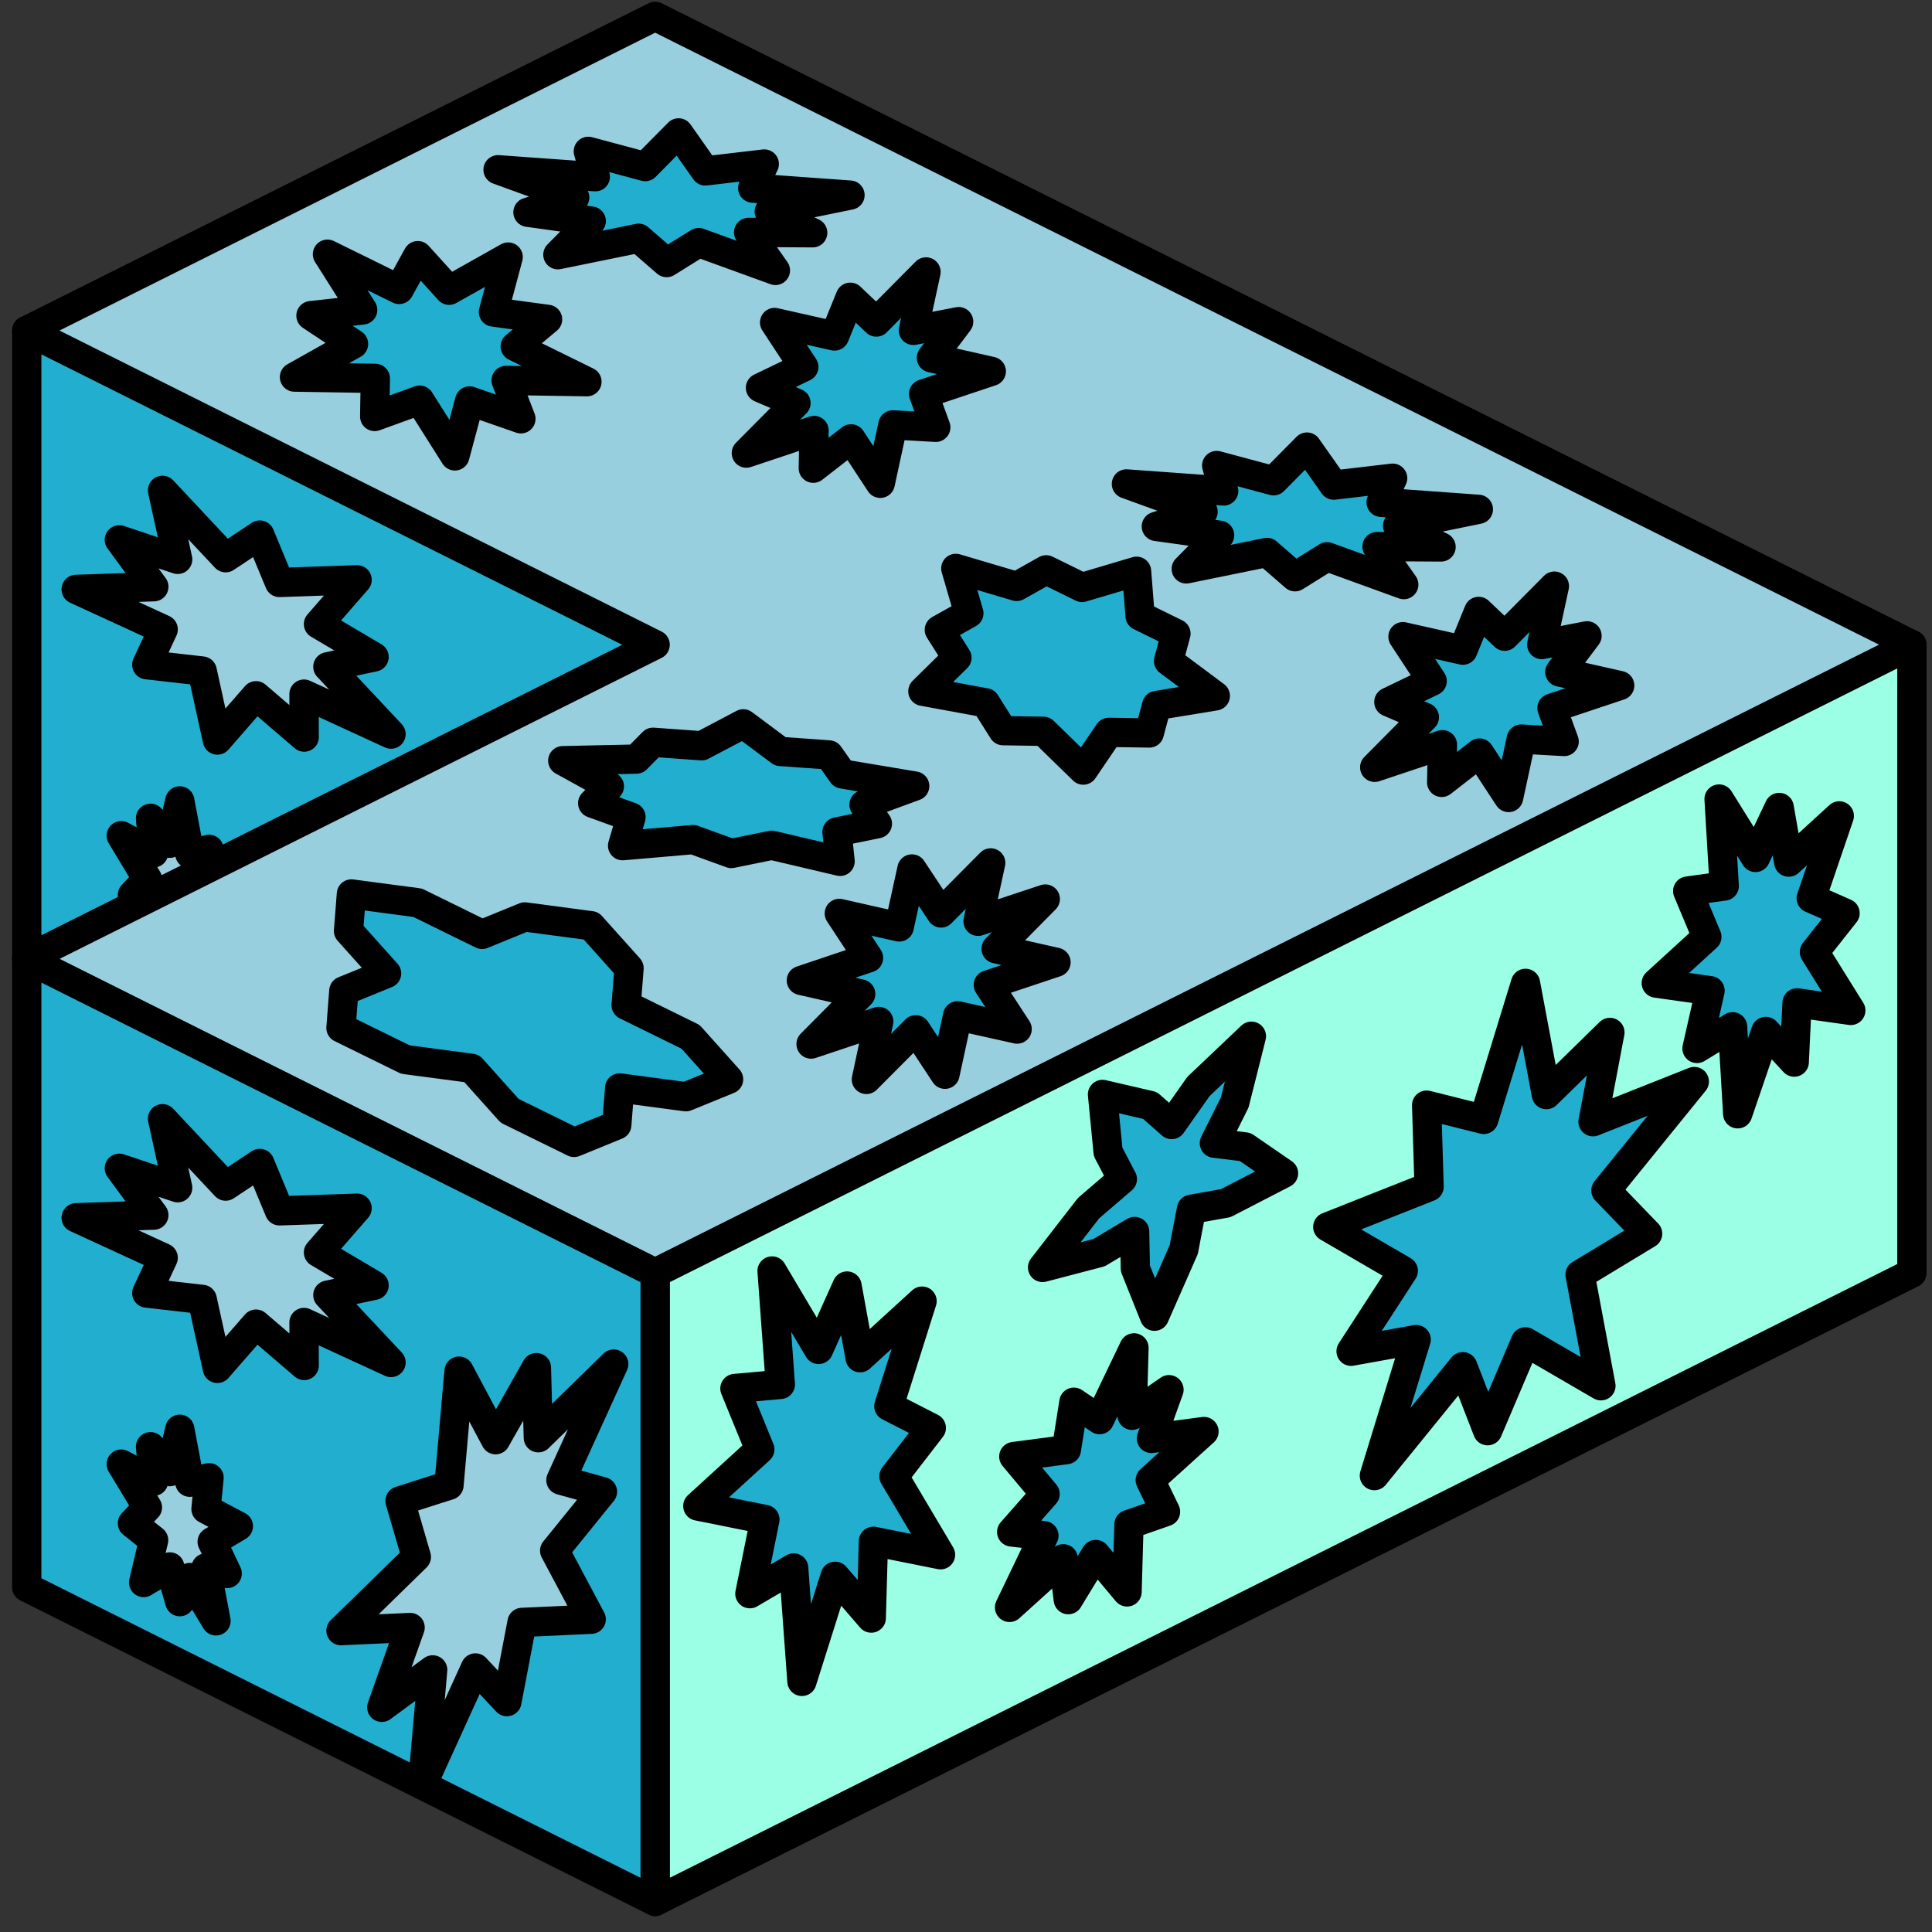 <?xml version="1.0" encoding="UTF-8" standalone="no"?><!DOCTYPE svg PUBLIC "-//W3C//DTD SVG 1.1//EN" "http://www.w3.org/Graphics/SVG/1.1/DTD/svg11.dtd"><svg width="100%" height="100%" viewBox="0 0 66 66" version="1.1" xmlns="http://www.w3.org/2000/svg" xmlns:xlink="http://www.w3.org/1999/xlink" xml:space="preserve" xmlns:serif="http://www.serif.com/" style="fill-rule:evenodd;clip-rule:evenodd;stroke-linecap:round;stroke-linejoin:round;stroke-miterlimit:1.5;"><rect x="0" y="0" width="66" height="66" fill="#333333" stroke="none"/><g id="hedge02"><g><path d="M43.847,32.758l-21.466,10.733l0,-21.466l21.466,-10.733l0,21.466" style="fill:#9bffe5;stroke:#000;stroke-width:1px;"/><path d="M0.914,11.292l21.467,10.733l0,21.466l-21.467,-10.733l0,-21.466" style="fill:#22aecf;stroke:#000;stroke-width:1px;"/><path d="M37.26,16.562l1.244,1.997l0.81,-1.708l0.325,1.867l1.728,-1.579l-0.959,2.813l1.156,0.51l-1.048,1.327l1.244,1.996l-1.837,-0.258l-0.095,2.023l-0.973,-1.047l-0.959,2.812l-0.176,-2.972l-1.215,0.741l0.447,-1.974l-1.837,-0.258l1.728,-1.579l-0.656,-1.566l1.249,-0.173l-0.176,-2.972Z" style="fill:#22aecf;stroke:#000;stroke-width:1px;"/><path d="M30.647,22.86l0.712,3.8l2.172,-2.123l-0.578,3.05l3.461,-1.373l-3.021,3.721l1.426,1.476l-2.308,1.397l0.712,3.799l-2.579,-1.5l-1.29,3.035l-0.849,-2.187l-3.02,3.721l1.427,-4.648l-2.223,0.4l1.783,-2.748l-2.579,-1.5l3.46,-1.372l-0.083,-2.788l1.95,0.488l1.427,-4.648Z" style="fill:#22aecf;stroke:#000;stroke-width:1px;"/><path d="M5.552,16.751l2.157,2.302l1.166,-0.774l0.672,1.619l2.652,-0.091l-1.319,1.513l1.899,1.123l-1.579,0.334l2.158,2.302l-2.973,-1.367l0.007,1.468l-1.646,-1.412l-1.32,1.513l-0.518,-2.358l-1.894,-0.216l0.561,-1.206l-2.973,-1.367l2.653,-0.09l-1.178,-1.602l1.993,0.667l-0.518,-2.358Z" style="fill:#98cfdf;stroke:#000;stroke-width:1px;"/><path d="M20.965,25.133l-1.804,3.965l1.42,0.393l-1.633,2.016l1.248,2.343l-2.363,0.108l-0.517,2.706l-1.075,-1.151l-1.804,3.965l0.344,-3.898l-1.739,1.279l0.968,-2.727l-2.362,0.108l2.575,-2.517l-0.558,-1.916l1.673,-0.535l0.344,-3.898l1.248,2.343l1.394,-2.464l0.066,2.397l2.575,-2.517Z" style="fill:#98cfdf;stroke:#000;stroke-width:1px;"/><path d="M6.142,27.36l0.342,1.809l0.658,-0.154l-0.105,1.068l1.106,0.586l-0.895,0.532l0.513,1.086l-0.724,-0.191l0.342,1.809l-0.895,-1.481l-0.342,0.826l-0.342,-1.188l-0.894,0.532l0.342,-1.446l-0.724,-0.576l0.512,-0.542l-0.894,-1.481l1.106,0.586l-0.106,-1.181l0.658,0.853l0.342,-1.447Z" style="fill:#98cfdf;stroke:#000;stroke-width:1px;"/></g><g><g><path d="M22.381,0.558l42.932,21.467l-42.932,21.466l-21.467,-10.733l21.467,-10.733l-21.467,-10.733l21.467,-10.734Z" style="fill:#98cfdf;stroke:#000;stroke-width:1px;"/><path d="M23.181,4.54l0.914,1.299l2.014,-0.236l-0.395,0.823l3.323,0.239l-2.758,0.563l1.484,0.724l-2.189,-0.013l0.915,1.299l-2.619,-0.951l-1.097,0.683l-0.957,-0.831l-2.758,0.563l1.14,-1.15l-2.162,-0.301l1.597,-0.502l-2.619,-0.95l3.323,0.239l-0.239,-0.868l1.944,0.521l1.139,-1.151Z" style="fill:#22aecf;stroke:#000;stroke-width:1px;"/><path d="M17.36,8.781l-0.503,1.878l1.849,0.251l-1.105,0.926l2.45,1.204l-2.761,-0.044l0.505,1.311l-1.752,-0.61l-0.503,1.877l-1.204,-1.904l-1.536,0.558l0.022,-1.302l-2.762,-0.044l2.018,-1.133l-1.455,-0.966l1.766,-0.195l-1.203,-1.904l2.45,1.204l0.637,-1.155l1.07,1.182l2.017,-1.134Z" style="fill:#22aecf;stroke:#000;stroke-width:1px;"/><path d="M26.462,11.017l2.046,0.461l0.54,-1.324l0.889,0.847l1.697,-1.711l-0.432,1.996l1.547,-0.298l-0.931,1.236l2.046,0.462l-2.313,0.772l0.417,1.14l-1.465,-0.083l-0.432,1.996l-0.998,-1.519l-1.29,1.003l0.026,-1.288l-2.313,0.772l1.696,-1.71l-1.213,-0.521l1.48,-0.713l-0.997,-1.518Z" style="fill:#22aecf;stroke:#000;stroke-width:1px;"/><path d="M44.648,15.273l0.914,1.299l2.013,-0.236l-0.395,0.823l3.323,0.24l-2.758,0.563l1.484,0.723l-2.188,-0.013l0.914,1.299l-2.619,-0.951l-1.096,0.683l-0.958,-0.831l-2.758,0.563l1.14,-1.15l-2.162,-0.301l1.597,-0.501l-2.619,-0.951l3.323,0.24l-0.239,-0.869l1.944,0.521l1.14,-1.151Z" style="fill:#22aecf;stroke:#000;stroke-width:1px;"/><path d="M38.827,19.515l0.12,1.527l1.225,0.602l-0.252,0.938l1.597,1.191l-2.004,0.328l-0.251,0.939l-1.381,-0.022l-0.875,1.289l-1.359,-1.324l-1.381,-0.022l-0.601,-0.952l-2.138,-0.394l1.164,-1.147l-0.602,-0.952l1.009,-0.566l-0.446,-1.533l2.078,0.616l1.009,-0.567l1.225,0.602l1.863,-0.553Z" style="fill:#22aecf;stroke:#000;stroke-width:1px;"/><path d="M47.928,21.75l2.046,0.461l0.54,-1.324l0.889,0.847l1.697,-1.711l-0.432,1.996l1.547,-0.298l-0.93,1.236l2.046,0.462l-2.313,0.772l0.416,1.14l-1.465,-0.083l-0.432,1.996l-0.997,-1.519l-1.29,1.003l0.025,-1.288l-2.313,0.773l1.696,-1.711l-1.213,-0.521l1.48,-0.713l-0.997,-1.518Z" style="fill:#22aecf;stroke:#000;stroke-width:1px;"/><path d="M25.392,24.728l1.266,0.943l1.662,0.119l0.457,0.649l2.471,0.414l-1.732,0.637l0.457,0.649l-1.379,0.281l0.105,1.005l-2.336,-0.549l-1.379,0.281l-1.309,-0.475l-2.406,0.208l0.287,-0.977l-1.309,-0.475l0.57,-0.575l-1.592,-0.877l2.514,-0.054l0.57,-0.575l1.661,0.12l1.422,-0.749Z" style="fill:#22aecf;stroke:#000;stroke-width:1px;"/><path d="M20.19,31.624l1.299,1.45l-0.099,1.264l2.201,1.082l1.299,1.45l-1.459,0.596l-2.262,-0.3l-0.099,1.265l-1.459,0.596l-2.201,-1.081l-1.299,-1.45l-2.262,-0.3l-2.201,-1.081l0.098,-1.265l1.46,-0.596l-1.3,-1.45l0.099,-1.265l2.262,0.3l2.201,1.081l1.46,-0.596l2.262,0.3Z" style="fill:#22aecf;stroke:#000;stroke-width:1px;"/><path d="M28.672,31.204l2.046,0.462l0.435,-1.981l0.995,1.503l1.696,-1.71l-0.432,1.995l2.297,-0.761l-1.68,1.7l2.046,0.461l-2.313,0.772l0.985,1.51l-2.033,-0.453l-0.432,1.996l-0.998,-1.518l-1.687,1.695l0.423,-1.98l-2.313,0.772l1.696,-1.711l-2.028,-0.462l2.295,-0.771l-0.998,-1.519Z" style="fill:#22aecf;stroke:#000;stroke-width:1px;"/></g><g><path d="M65.313,43.491l-42.932,21.466l0,-21.466l42.932,-21.466l0,21.466" style="fill:#9bffe5;stroke:#000;stroke-width:1px;"/><path d="M58.726,27.296l1.244,1.996l0.81,-1.708l0.325,1.867l1.728,-1.579l-0.959,2.813l1.156,0.51l-1.047,1.327l1.243,1.996l-1.836,-0.258l-0.096,2.023l-0.972,-1.047l-0.96,2.813l-0.175,-2.973l-1.215,0.741l0.446,-1.974l-1.837,-0.258l1.728,-1.579l-0.655,-1.566l1.248,-0.172l-0.176,-2.972Z" style="fill:#22aecf;stroke:#000;stroke-width:1px;"/><path d="M26.375,43.419l1.59,2.679l0.972,-2.165l0.445,2.449l2.117,-1.934l-1.134,3.59l1.45,0.742l-1.276,1.653l1.591,2.68l-2.292,-0.46l-0.075,2.623l-1.233,-1.428l-1.135,3.591l-0.282,-3.875l-1.496,0.879l0.513,-2.535l-2.292,-0.46l2.118,-1.935l-0.85,-2.08l1.551,-0.139l-0.282,-3.875Z" style="fill:#22aecf;stroke:#000;stroke-width:1px;"/><path d="M52.114,33.593l0.712,3.8l2.171,-2.123l-0.577,3.05l3.46,-1.373l-3.02,3.721l1.425,1.476l-2.307,1.397l0.712,3.799l-2.579,-1.5l-1.291,3.035l-0.848,-2.186l-3.021,3.72l1.427,-4.647l-2.223,0.399l1.783,-2.748l-2.579,-1.5l3.461,-1.372l-0.084,-2.788l1.951,0.488l1.427,-4.648Z" style="fill:#22aecf;stroke:#000;stroke-width:1px;"/><path d="M38.502,54.382l-1.069,-1.278l-0.939,1.542l-0.171,-1.396l-1.836,1.661l1.175,-2.451l-1.102,-0.126l1.142,-1.298l-1.069,-1.278l1.796,-0.236l0.257,-1.62l0.877,0.594l1.176,-2.451l-0.066,2.304l1.261,-0.875l-0.6,1.665l1.796,-0.236l-1.836,1.66l0.522,1.079l-1.249,0.436l-0.065,2.304Z" style="fill:#22aecf;stroke:#000;stroke-width:1px;"/><path d="M39.438,44.964l-0.652,-1.63l-0.026,-1.264l-1.215,0.723l-1.929,0.505l1.572,-2.027l1.153,-0.99l-0.487,-0.931l-0.191,-1.963l1.623,0.377l0.739,0.652l0.914,-1.298l1.811,-1.719l-0.569,2.26l-0.696,1.393l1.052,0.129l1.31,0.901l-1.975,1.02l-1.169,0.208l-0.264,1.378l-1.001,2.276Z" style="fill:#22aecf;stroke:#000;stroke-width:1px;"/></g><g><path d="M0.914,32.758l21.467,10.733l0,21.466l-21.467,-10.733l0,-21.466" style="fill:#22aecf;stroke:#000;stroke-width:1px;"/><path d="M5.552,38.217l2.157,2.302l1.166,-0.774l0.672,1.619l2.652,-0.09l-1.319,1.512l1.899,1.123l-1.579,0.334l2.158,2.302l-2.973,-1.367l0.007,1.468l-1.646,-1.412l-1.32,1.513l-0.518,-2.358l-1.894,-0.216l0.561,-1.206l-2.973,-1.367l2.653,-0.09l-1.178,-1.601l1.993,0.666l-0.518,-2.358Z" style="fill:#98cfdf;stroke:#000;stroke-width:1px;"/><path d="M20.965,46.599l-1.804,3.965l1.42,0.394l-1.633,2.015l1.248,2.343l-2.363,0.108l-0.517,2.706l-1.075,-1.15l-1.804,3.965l0.344,-3.899l-1.739,1.279l0.968,-2.727l-2.362,0.108l2.575,-2.517l-0.558,-1.916l1.673,-0.534l0.344,-3.899l1.248,2.343l1.394,-2.463l0.066,2.396l2.575,-2.517Z" style="fill:#98cfdf;stroke:#000;stroke-width:1px;"/><path d="M6.142,48.826l0.342,1.809l0.658,-0.154l-0.105,1.069l1.106,0.586l-0.895,0.532l0.513,1.085l-0.724,-0.191l0.342,1.809l-0.895,-1.48l-0.342,0.825l-0.342,-1.187l-0.894,0.532l0.342,-1.447l-0.724,-0.576l0.512,-0.542l-0.894,-1.48l1.106,0.586l-0.106,-1.181l0.658,0.852l0.342,-1.447Z" style="fill:#98cfdf;stroke:#000;stroke-width:1px;"/></g></g></g></svg>